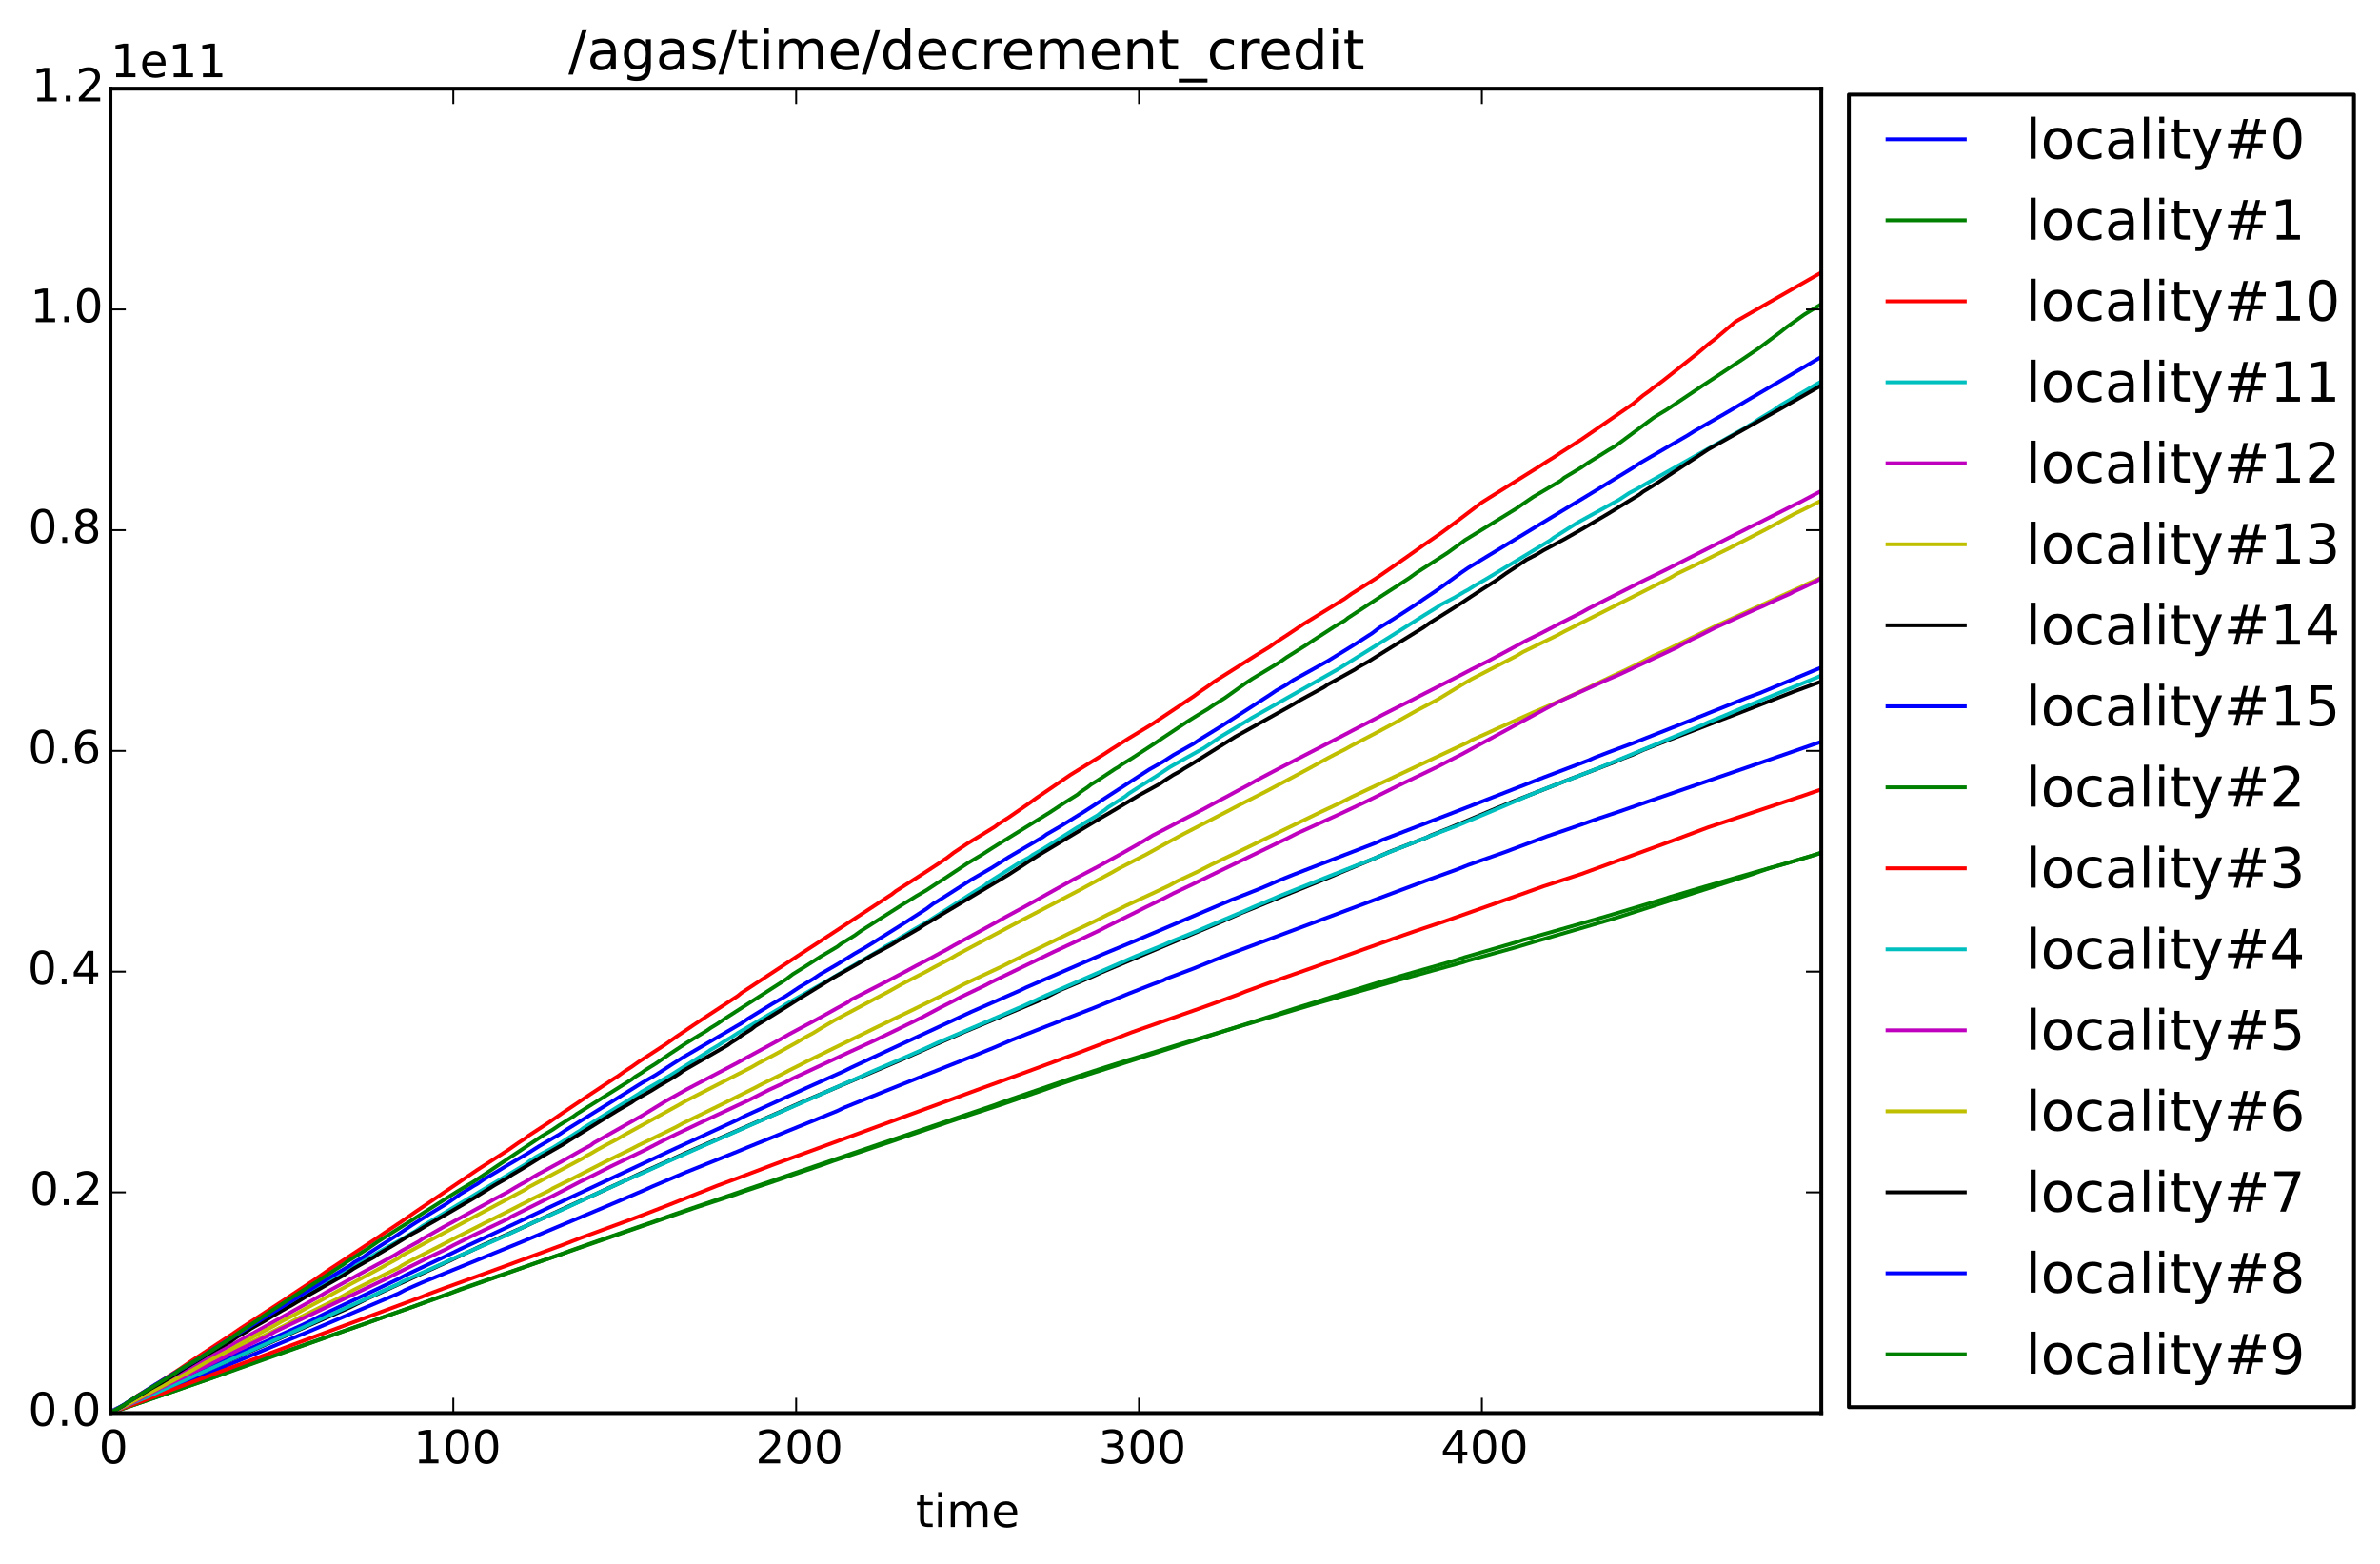 <?xml version="1.0" encoding="utf-8" standalone="no"?>
<!DOCTYPE svg PUBLIC "-//W3C//DTD SVG 1.1//EN"
  "http://www.w3.org/Graphics/SVG/1.1/DTD/svg11.dtd">
<!-- Created with matplotlib (http://matplotlib.org/) -->
<svg height="408pt" version="1.1" viewBox="0 0 621 408" width="621pt" xmlns="http://www.w3.org/2000/svg" xmlns:xlink="http://www.w3.org/1999/xlink">
 <defs>
  <style type="text/css">
*{stroke-linecap:butt;stroke-linejoin:round;}
  </style>
 </defs>
 <g id="figure_1">
  <g id="patch_1">
   <path d="
M0 408.169
L621.409 408.169
L621.409 0
L0 0
z
" style="fill:#ffffff;"/>
  </g>
  <g id="axes_1">
   <g id="patch_2">
    <path d="
M28.819 368.742
L475.219 368.742
L475.219 23.142
L28.819 23.142
z
" style="fill:#ffffff;"/>
   </g>
   <g id="line2d_1">
    <path clip-path="url(#p8c776b0f9c)" d="
M28.819 368.301
L32.398 366.629
L35.081 365.341
L51.184 358.028
L53.868 356.826
L55.657 355.949
L63.708 352.527
L69.076 350.193
L78.916 345.736
L81.6 344.425
L83.389 343.496
L85.178 342.597
L103.965 333.739
L105.754 332.785
L118.278 326.855
L120.067 325.961
L135.275 318.869
L143.327 315.056
L174.637 300.413
L178.216 298.772
L192.529 292.166
L194.318 291.24
L210.421 283.894
L220.261 279.488
L222.051 278.601
L230.997 274.429
L253.361 264.065
L265.886 258.57
L267.675 257.707
L287.356 249.17
L296.302 245.46
L321.35 234.807
L328.507 231.99
L331.191 230.863
L332.98 230.055
L337.453 228.244
L350.871 223.061
L358.923 219.973
L360.712 219.159
L382.182 210.901
L402.758 202.867
L414.387 198.449
L416.176 197.657
L419.755 196.281
L426.017 193.952
L441.225 187.944
L443.014 187.208
L455.538 182.185
L459.117 180.885
L475.219 174.167
L475.219 174.167" style="fill:none;stroke:#0000ff;stroke-linecap:square;"/>
   </g>
   <g id="line2d_2">
    <path clip-path="url(#p8c776b0f9c)" d="
M28.819 368.699
L54.763 359.791
L75.338 352.459
L115.595 338.19
L120.067 336.556
L137.065 330.568
L139.748 329.599
L146.905 327.132
L148.694 326.414
L155.851 323.872
L170.164 318.924
L175.532 317.005
L229.207 298.649
L259.623 288.321
L261.413 287.637
L280.199 281.176
L288.25 278.551
L294.512 276.578
L303.458 273.866
L307.931 272.469
L341.926 262.289
L358.923 257.445
L365.185 255.657
L374.131 253.182
L381.288 251.218
L383.077 250.655
L386.655 249.655
L395.601 247.174
L400.074 245.824
L403.652 244.791
L415.282 241.394
L420.649 239.823
L422.439 239.273
L457.328 228.084
L459.117 227.437
L461.801 226.527
L465.379 225.521
L471.641 223.638
L475.219 222.571
L475.219 222.571" style="fill:none;stroke:#008000;stroke-linecap:square;"/>
   </g>
   <g id="line2d_3">
    <path clip-path="url(#p8c776b0f9c)" d="
M28.819 368.708
L32.398 366.595
L35.976 364.14
L39.554 362.026
L42.238 360.262
L44.027 359.091
L46.711 357.375
L50.289 354.917
L60.13 348.444
L62.814 346.615
L74.443 339.029
L76.233 337.811
L81.6 334.266
L86.073 331.18
L96.808 324.089
L98.597 322.904
L100.387 321.679
L104.859 318.698
L108.438 316.209
L124.54 305.281
L132.592 300.089
L135.275 298.212
L137.065 297.055
L137.959 296.332
L143.327 292.826
L146.905 290.345
L154.062 285.527
L160.324 281.383
L161.219 280.832
L163.008 279.543
L164.797 278.393
L166.586 277.122
L173.743 272.458
L176.427 270.552
L180.9 267.524
L184.478 265.144
L192.529 259.864
L193.424 259.121
L210.421 247.944
L213.105 246.2
L232.786 233.293
L233.68 232.569
L241.732 227.414
L245.31 225.061
L247.099 223.848
L248.888 222.474
L252.467 220.092
L258.729 216.262
L259.623 215.708
L260.518 215.01
L263.202 213.294
L268.569 209.587
L270.358 208.281
L279.304 202.187
L288.25 196.672
L290.039 195.489
L294.512 192.67
L300.774 188.862
L302.564 187.649
L311.51 181.669
L313.299 180.353
L315.088 179.132
L316.877 177.831
L327.612 171.046
L331.191 168.853
L332.98 167.569
L335.663 165.832
L340.136 162.83
L342.82 161.188
L350.871 156.228
L352.661 154.939
L358.923 151.002
L366.974 145.409
L371.447 142.237
L375.92 139.16
L380.393 135.847
L386.655 131.098
L388.444 129.972
L401.863 121.586
L403.652 120.419
L405.441 119.316
L407.231 118.108
L412.598 114.689
L426.017 105.438
L428.701 103.203
L430.49 101.925
L431.385 101.164
L432.279 100.567
L434.068 99.223
L443.014 92.124
L445.698 89.847
L447.487 88.464
L452.855 83.914
L475.219 71.117
L475.219 71.117" style="fill:none;stroke:#ff0000;stroke-linecap:square;"/>
   </g>
   <g id="line2d_4">
    <path clip-path="url(#p8c776b0f9c)" d="
M28.819 368.688
L33.292 366.169
L34.187 365.465
L35.976 364.365
L38.66 362.63
L42.238 360.654
L44.027 359.44
L44.922 358.965
L46.711 357.729
L47.606 357.241
L48.5 356.531
L52.079 354.522
L52.973 353.864
L59.235 350.351
L63.708 347.537
L67.287 345.541
L69.076 344.333
L70.865 343.144
L71.76 342.676
L73.549 341.602
L82.495 336.207
L85.178 334.698
L101.281 325.312
L104.859 323.351
L107.543 321.745
L108.438 321.253
L110.227 319.943
L115.595 316.762
L117.384 315.649
L126.33 310.278
L137.065 303.857
L137.959 303.138
L139.748 301.959
L141.538 300.946
L144.221 299.514
L146.905 297.841
L148.694 296.691
L150.484 295.541
L151.378 295.02
L152.273 294.329
L166.586 285.493
L167.481 284.855
L174.637 280.774
L184.478 274.585
L185.372 273.977
L187.162 272.937
L188.951 271.778
L190.74 270.732
L192.529 269.559
L200.58 264.799
L204.159 262.71
L205.053 262.049
L213.105 257.513
L215.789 255.98
L230.102 247.618
L230.997 246.972
L232.786 246.038
L235.469 244.346
L236.364 243.855
L238.153 242.725
L241.732 240.66
L254.256 232.681
L256.94 231.077
L257.834 230.29
L265.886 225.181
L268.569 223.734
L269.464 223.065
L272.148 221.534
L281.094 215.913
L281.988 215.427
L282.883 214.796
L286.461 212.696
L287.356 211.955
L288.25 211.385
L289.145 210.65
L293.618 207.818
L294.512 207.08
L297.196 205.355
L301.669 202.567
L305.247 200.172
L309.72 197.653
L314.193 195.157
L318.666 192.133
L324.928 188.373
L326.718 187.284
L349.082 174.635
L362.501 166.285
L364.29 165.161
L371.447 160.635
L375.025 158.433
L375.92 157.804
L379.498 155.939
L382.182 154.362
L383.077 153.89
L384.866 152.767
L387.55 151.229
L404.547 140.967
L405.441 140.277
L409.02 138.011
L411.704 136.327
L420.649 131.399
L422.439 130.416
L425.122 128.649
L426.912 127.713
L430.49 125.658
L454.644 112.06
L455.538 111.61
L456.433 110.96
L457.328 110.48
L459.117 109.243
L462.695 107.1
L464.484 105.814
L474.325 100.041
L475.219 99.56
L475.219 99.56" style="fill:none;stroke:#00bfbf;stroke-linecap:square;"/>
   </g>
   <g id="line2d_5">
    <path clip-path="url(#p8c776b0f9c)" d="
M28.819 368.705
L35.081 365.307
L44.027 360.125
L50.289 356.745
L54.763 354.279
L55.657 353.637
L57.446 352.611
L67.287 347.202
L83.389 338.247
L85.178 337.193
L91.441 333.763
L95.019 331.832
L103.07 327.474
L104.859 326.365
L109.332 323.923
L110.227 323.29
L113.805 321.287
L115.595 320.255
L127.224 313.904
L129.013 312.883
L132.592 310.996
L134.381 309.915
L136.17 308.888
L137.065 308.416
L138.854 307.311
L140.643 306.28
L146.905 302.893
L151.378 300.352
L154.062 298.913
L154.956 298.232
L167.481 291.148
L173.743 287.313
L179.11 284.303
L192.529 277.264
L194.318 276.258
L203.264 271.394
L205.948 269.851
L213.999 265.529
L218.472 263.039
L221.156 261.567
L222.051 260.865
L231.891 255.816
L236.364 253.459
L239.048 252.009
L243.521 249.672
L245.31 248.687
L247.099 247.738
L248.888 246.71
L260.518 240.333
L262.307 239.328
L266.78 236.909
L270.358 234.926
L274.831 232.413
L280.199 229.433
L286.461 226.154
L292.723 222.694
L298.091 219.648
L300.774 218.009
L305.247 215.686
L308.826 213.796
L314.193 211.036
L316.877 209.565
L320.455 207.674
L322.245 206.692
L325.823 204.784
L327.612 203.753
L332.085 201.39
L334.769 199.993
L350.871 191.696
L354.45 189.813
L358.923 187.511
L360.712 186.552
L365.185 184.276
L368.763 182.494
L370.552 181.552
L381.288 176.076
L383.971 174.669
L388.444 172.436
L398.285 167.126
L401.863 165.36
L406.336 163.032
L412.598 159.857
L414.387 158.85
L420.649 155.674
L422.439 154.763
L428.701 151.588
L431.385 150.281
L434.963 148.523
L456.433 137.63
L459.117 136.328
L468.063 131.807
L469.852 130.944
L474.325 128.577
L475.219 128.101
L475.219 128.101" style="fill:none;stroke:#bf00bf;stroke-linecap:square;"/>
   </g>
   <g id="line2d_6">
    <path clip-path="url(#p8c776b0f9c)" d="
M28.819 368.466
L47.606 359.187
L49.395 358.33
L51.184 357.384
L66.392 349.807
L69.971 348.026
L74.443 345.78
L77.127 344.321
L88.757 338.574
L92.335 336.565
L100.387 332.564
L103.965 330.847
L104.859 330.236
L106.649 329.239
L114.7 325.163
L119.173 322.826
L124.54 320.145
L126.33 319.213
L134.381 315.187
L136.17 314.249
L137.065 313.822
L138.854 312.844
L143.327 310.673
L144.221 310.105
L148.694 307.894
L158.535 302.86
L164.797 299.809
L166.586 298.874
L176.427 294.092
L178.216 293.104
L188.056 288.309
L197.002 283.841
L198.791 282.9
L204.159 280.238
L205.948 279.288
L208.632 277.951
L210.421 277.022
L214.894 274.825
L217.578 273.512
L226.524 269.139
L228.313 268.259
L233.68 265.665
L238.153 263.516
L240.837 262.192
L247.994 258.673
L251.572 256.794
L261.413 252.196
L264.096 250.825
L280.199 242.968
L285.566 240.426
L289.145 238.601
L291.829 237.334
L293.618 236.416
L298.091 234.342
L301.669 232.686
L305.247 230.992
L307.037 229.999
L312.404 227.501
L315.983 225.667
L324.928 221.414
L327.612 220.105
L344.609 211.883
L349.977 209.366
L352.661 207.983
L372.342 198.704
L383.077 193.669
L383.971 193.133
L387.55 191.552
L391.128 189.91
L395.601 187.908
L400.074 185.892
L407.231 182.802
L410.809 181.146
L414.387 179.472
L416.176 178.565
L418.86 177.308
L420.649 176.453
L423.333 175.204
L426.912 173.483
L431.385 171.144
L434.963 169.56
L448.382 162.997
L451.065 161.79
L469.852 153.2
L471.641 152.323
L474.325 151.157
L475.219 150.7
L475.219 150.7" style="fill:none;stroke:#bfbf00;stroke-linecap:square;"/>
   </g>
   <g id="line2d_7">
    <path clip-path="url(#p8c776b0f9c)" d="
M28.819 368.734
L35.081 365.992
L91.441 341.09
L95.914 338.849
L117.384 328.977
L119.173 328.11
L121.857 326.872
L126.33 324.775
L137.065 320.008
L138.854 319.148
L148.694 314.645
L152.273 313.004
L155.851 311.407
L158.535 310.139
L162.113 308.517
L163.902 307.687
L167.481 306.022
L170.164 304.831
L179.11 300.783
L192.529 294.961
L195.213 293.777
L204.159 289.879
L209.526 287.478
L236.364 276.031
L240.837 274.04
L243.521 272.813
L251.572 269.301
L270.358 261.415
L272.148 260.607
L273.937 259.734
L276.621 258.365
L285.566 254.59
L287.356 253.758
L318.666 240.547
L324.034 238.188
L334.769 233.808
L347.293 228.747
L349.977 227.598
L358.923 223.878
L362.501 222.311
L372.342 218.508
L373.236 218.041
L378.604 215.903
L381.288 214.78
L390.233 211.008
L394.706 209.172
L409.914 203.21
L415.282 201.173
L418.86 199.792
L421.544 198.766
L423.333 197.963
L426.017 196.948
L428.701 195.715
L432.279 194.315
L434.963 193.272
L449.276 187.753
L451.96 186.746
L468.063 180.461
L470.746 179.474
L475.219 177.821
L475.219 177.821" style="fill:none;stroke:#000000;stroke-linecap:square;"/>
   </g>
   <g id="line2d_8">
    <path clip-path="url(#p8c776b0f9c)" d="
M28.819 368.734
L36.871 365.531
L46.711 361.568
L56.552 357.476
L61.025 355.583
L73.549 350.345
L79.811 347.784
L90.546 343.228
L103.07 337.913
L103.965 337.54
L105.754 336.593
L110.227 334.638
L136.17 324.058
L157.64 315.041
L162.113 313.142
L163.902 312.367
L168.375 310.44
L170.164 309.635
L179.11 305.841
L192.529 300.45
L195.213 299.338
L218.472 289.889
L220.261 289.03
L229.207 285.429
L240.837 280.77
L247.099 278.286
L254.256 275.438
L259.623 273.259
L264.096 271.327
L273.042 267.814
L285.566 262.952
L294.512 259.276
L300.774 256.828
L303.458 255.845
L304.353 255.376
L311.51 252.693
L316.877 250.513
L321.35 248.748
L373.236 229.373
L380.393 226.794
L383.077 225.722
L385.76 224.773
L389.339 223.52
L392.917 222.258
L394.706 221.583
L403.652 218.232
L409.02 216.408
L414.387 214.53
L417.071 213.574
L422.439 211.793
L429.595 209.295
L449.276 202.51
L460.906 198.501
L475.219 193.548
L475.219 193.548" style="fill:none;stroke:#0000ff;stroke-linecap:square;"/>
   </g>
   <g id="line2d_9">
    <path clip-path="url(#p8c776b0f9c)" d="
M28.819 368.7
L46.711 362.554
L48.5 361.901
L54.763 359.736
L57.446 358.793
L58.341 358.49
L60.13 357.729
L69.971 354.223
L73.549 352.961
L83.389 349.546
L86.968 348.283
L95.019 345.504
L100.387 343.563
L108.438 340.754
L112.911 339.063
L117.384 337.489
L120.067 336.416
L180.9 315.328
L191.635 311.793
L194.318 310.828
L202.37 308.126
L205.948 306.889
L214.894 303.851
L217.578 302.882
L232.786 297.801
L236.364 296.563
L239.942 295.347
L247.099 292.919
L252.467 291.116
L261.413 288.179
L273.042 284.163
L274.831 283.502
L278.41 282.28
L283.777 280.423
L339.242 262.72
L343.715 261.344
L347.293 260.188
L353.555 258.285
L360.712 256.073
L368.763 253.733
L373.236 252.475
L379.498 250.684
L382.182 249.794
L395.601 245.885
L397.39 245.287
L404.547 243.282
L409.02 242.002
L417.966 239.434
L420.649 238.648
L426.912 236.777
L434.068 234.615
L435.857 234.019
L444.803 231.371
L460.906 226.753
L467.168 224.962
L472.536 223.379
L475.219 222.457
L475.219 222.457" style="fill:none;stroke:#008000;stroke-linecap:square;"/>
   </g>
   <g id="line2d_10">
    <path clip-path="url(#p8c776b0f9c)" d="
M28.819 368.694
L36.871 365.72
L43.133 363.314
L44.922 362.59
L110.227 338.343
L112.016 337.61
L115.595 336.272
L132.592 330.105
L135.275 329.108
L146.905 324.829
L151.378 323.084
L164.797 318.159
L168.375 316.798
L174.637 314.369
L187.162 309.401
L193.424 307.076
L201.475 304.027
L204.159 303.034
L215.789 298.787
L256.045 284.008
L266.78 280.107
L274.831 277.139
L281.988 274.498
L287.356 272.444
L291.829 270.716
L295.407 269.337
L308.826 264.617
L314.193 262.737
L317.772 261.44
L323.139 259.483
L324.928 258.752
L328.507 257.453
L332.085 256.153
L337.453 254.278
L342.82 252.396
L355.344 247.886
L358.028 246.939
L363.396 245.007
L368.763 243.143
L371.447 242.237
L376.815 240.446
L396.496 233.499
L402.758 231.261
L412.598 228.06
L436.752 219.243
L445.698 215.894
L468.063 208.429
L470.746 207.545
L475.219 205.989
L475.219 205.989" style="fill:none;stroke:#ff0000;stroke-linecap:square;"/>
   </g>
   <g id="line2d_11">
    <path clip-path="url(#p8c776b0f9c)" d="
M28.819 368.734
L32.398 367.113
L34.187 366.281
L40.449 363.606
L43.133 362.375
L78.916 346.463
L86.073 343.145
L96.808 338.345
L99.492 337.04
L103.07 335.446
L103.965 335.052
L104.859 334.489
L115.595 329.692
L118.278 328.406
L130.803 322.927
L135.275 320.856
L137.959 319.546
L146.905 315.568
L156.746 310.977
L160.324 309.381
L162.113 308.522
L168.375 305.773
L172.848 303.721
L183.583 298.957
L186.267 297.802
L193.424 294.652
L196.108 293.469
L199.686 291.897
L205.053 289.562
L212.21 286.42
L217.578 284.022
L224.734 280.875
L227.418 279.662
L236.364 275.817
L240.837 273.856
L242.626 273.047
L244.415 272.2
L261.413 264.919
L266.78 262.601
L273.042 259.707
L296.302 249.541
L303.458 246.634
L306.142 245.457
L312.404 242.94
L315.983 241.395
L324.928 237.625
L327.612 236.434
L332.085 234.586
L333.874 233.794
L345.504 229.161
L349.082 227.748
L358.028 224.211
L362.501 222.373
L370.552 219.189
L375.92 217.068
L380.393 215.385
L396.496 208.594
L398.285 207.812
L402.758 205.992
L405.441 204.965
L409.02 203.58
L411.704 202.547
L417.966 200.082
L443.909 189.303
L445.698 188.476
L450.171 186.648
L454.644 184.727
L468.063 179.236
L472.536 177.418
L474.325 176.685
L475.219 176.233
L475.219 176.233" style="fill:none;stroke:#00bfbf;stroke-linecap:square;"/>
   </g>
   <g id="line2d_12">
    <path clip-path="url(#p8c776b0f9c)" d="
M28.819 368.734
L35.081 365.757
L42.238 362.046
L48.5 359.049
L50.289 358.122
L54.763 356.001
L61.919 352.427
L69.971 348.527
L71.76 347.489
L101.281 333.437
L103.965 332.051
L112.016 328.036
L116.489 325.925
L118.278 324.959
L123.646 322.278
L132.592 318.025
L133.486 317.447
L144.221 312.08
L151.378 308.363
L154.062 307.058
L159.429 304.355
L168.375 300.048
L171.059 298.652
L172.848 297.731
L176.427 295.968
L183.583 292.572
L195.213 287.15
L200.58 284.421
L205.053 282.37
L206.843 281.419
L221.156 274.739
L228.313 271.448
L234.575 268.422
L240.837 265.338
L245.31 262.95
L248.888 261.132
L250.677 260.179
L256.94 257.18
L258.729 256.237
L274.831 248.432
L278.41 246.766
L281.094 245.517
L286.461 242.981
L289.145 241.605
L296.302 238.061
L298.985 236.706
L303.458 234.529
L306.142 233.129
L311.51 230.585
L315.983 228.392
L330.296 221.465
L333.874 219.729
L335.663 218.885
L338.347 217.515
L345.504 214.269
L349.082 212.639
L356.239 209.273
L365.185 204.836
L375.025 200.111
L378.604 198.245
L381.288 196.878
L406.336 183.271
L418.86 177.588
L422.439 176.049
L437.647 168.9
L439.436 167.864
L440.33 167.468
L441.225 166.924
L443.014 166.082
L447.487 163.813
L458.222 158.911
L460.011 158.151
L463.59 156.465
L467.168 154.887
L468.063 154.367
L469.852 153.589
L473.43 151.897
L474.325 151.414
L475.219 150.799
L475.219 150.799" style="fill:none;stroke:#bf00bf;stroke-linecap:square;"/>
   </g>
   <g id="line2d_13">
    <path clip-path="url(#p8c776b0f9c)" d="
M28.819 368.734
L33.292 366.483
L35.081 365.509
L48.5 358.495
L52.079 356.48
L53.868 355.436
L60.13 352.189
L61.919 351.117
L64.603 349.661
L66.392 348.669
L71.76 345.82
L73.549 344.788
L77.127 342.927
L78.916 341.924
L85.178 338.527
L86.968 337.523
L91.441 335.096
L99.492 330.783
L101.281 329.77
L103.965 328.316
L104.859 327.635
L109.332 325.227
L112.016 323.765
L137.065 310.405
L137.959 309.784
L152.273 302.141
L153.167 301.543
L154.062 301.085
L155.851 300.024
L158.535 298.567
L161.219 297.159
L163.008 296.093
L167.481 293.642
L177.321 288.214
L179.11 287.186
L196.108 278.471
L197.897 277.44
L202.37 275.066
L207.737 272.105
L210.421 270.515
L212.21 269.553
L213.999 268.446
L217.578 266.321
L227.418 261.085
L231.891 258.72
L235.469 256.714
L241.732 253.496
L243.521 252.507
L247.994 250.148
L249.783 249.084
L264.096 241.439
L267.675 239.565
L281.988 232.096
L287.356 229.161
L290.039 227.714
L291.829 226.691
L296.302 224.381
L298.985 223.011
L305.247 219.534
L308.826 217.612
L320.455 211.595
L324.034 209.718
L330.296 206.536
L339.242 201.777
L341.926 200.325
L346.399 197.866
L348.188 196.919
L350.871 195.575
L352.661 194.575
L358.923 191.312
L363.396 188.91
L365.185 187.926
L369.658 185.417
L375.025 182.593
L381.288 178.782
L383.971 177.205
L395.601 171.193
L397.39 170.126
L406.336 165.765
L408.125 164.792
L421.544 158.006
L435.857 150.749
L437.647 149.688
L442.12 147.545
L448.382 144.442
L451.065 143.129
L460.906 138.053
L468.063 134.169
L469.852 133.295
L475.219 130.636
L475.219 130.636" style="fill:none;stroke:#bfbf00;stroke-linecap:square;"/>
   </g>
   <g id="line2d_14">
    <path clip-path="url(#p8c776b0f9c)" d="
M28.819 368.734
L32.398 366.676
L33.292 365.935
L37.765 363.329
L39.554 362.252
L42.238 360.762
L47.606 357.443
L50.289 355.796
L55.657 352.561
L59.235 350.594
L60.13 350.075
L61.919 348.824
L64.603 347.313
L65.498 346.689
L69.076 344.684
L70.865 343.578
L73.549 342.012
L76.233 340.531
L79.811 338.362
L89.651 332.774
L92.335 330.999
L95.914 328.959
L97.703 327.98
L98.597 327.316
L103.07 324.678
L105.754 323.026
L107.543 321.97
L109.332 321.014
L111.122 319.904
L115.595 317.355
L123.646 312.653
L129.013 309.295
L132.592 307.254
L133.486 306.612
L136.17 305.027
L141.538 301.711
L146.905 298.643
L148.694 297.482
L158.535 291.375
L161.219 289.731
L164.797 287.66
L165.692 287.015
L170.164 284.467
L171.954 283.358
L175.532 281.251
L177.321 280.124
L178.216 279.441
L189.845 272.749
L190.74 272.082
L192.529 270.962
L193.424 270.234
L196.108 268.532
L197.002 267.795
L205.948 262.244
L208.632 260.535
L217.578 255.03
L223.84 251.489
L227.418 249.331
L232.786 246.419
L234.575 245.3
L239.942 242.19
L240.837 241.539
L243.521 239.959
L246.205 238.327
L263.202 228.202
L268.569 224.707
L271.253 223.003
L287.356 213.348
L289.145 212.327
L297.196 207.522
L302.564 204.575
L304.353 203.352
L306.142 202.213
L307.931 201.251
L308.826 200.632
L310.615 199.578
L322.245 192.297
L336.558 184.306
L339.242 182.706
L344.609 179.779
L345.504 179.288
L346.399 178.655
L353.555 174.691
L354.45 174.081
L357.134 172.589
L361.607 169.781
L371.447 163.71
L373.236 162.427
L375.025 161.318
L379.498 158.52
L381.288 157.383
L383.077 156.174
L386.655 153.828
L390.233 151.557
L392.917 149.653
L395.601 147.885
L398.285 146.055
L400.968 144.667
L402.758 143.585
L408.125 140.72
L410.809 139.194
L413.493 137.66
L417.071 135.534
L419.755 133.951
L427.806 129.025
L428.701 128.316
L432.279 126.114
L445.698 117.279
L465.379 106.207
L475.219 100.567
L475.219 100.567" style="fill:none;stroke:#000000;stroke-linecap:square;"/>
   </g>
   <g id="line2d_15">
    <path clip-path="url(#p8c776b0f9c)" d="
M28.819 368.689
L34.187 365.382
L40.449 361.329
L51.184 354.986
L52.973 353.882
L54.763 352.665
L59.235 349.836
L84.284 334.441
L86.073 333.355
L90.546 330.708
L91.441 330.158
L92.335 329.428
L95.019 327.895
L95.914 327.227
L97.703 326.075
L103.965 322.068
L107.543 319.653
L109.332 318.523
L112.016 316.84
L116.489 314.126
L119.173 312.276
L120.067 311.617
L121.857 310.548
L123.646 309.438
L124.54 308.941
L126.33 307.692
L129.908 305.591
L131.697 304.496
L137.959 300.811
L140.643 299.114
L144.221 297.025
L146.011 295.991
L147.8 294.782
L164.797 284.259
L167.481 282.585
L171.059 280.524
L175.532 277.621
L178.216 275.92
L188.951 269.646
L193.424 267.034
L195.213 265.797
L201.475 261.961
L205.053 259.921
L206.843 258.74
L208.632 257.556
L212.21 255.432
L213.999 254.224
L218.472 251.627
L222.945 248.86
L225.629 247.324
L227.418 246.231
L236.364 240.617
L238.153 239.456
L240.837 237.728
L241.732 237.144
L243.521 235.799
L244.415 235.301
L246.205 234.162
L253.361 229.586
L258.729 226.472
L263.202 223.653
L272.148 218.405
L273.042 217.738
L276.621 215.666
L280.199 213.45
L282.883 211.791
L299.88 200.784
L303.458 198.765
L306.142 197.037
L311.51 194.015
L313.299 192.801
L318.666 189.491
L331.191 181.425
L332.98 180.209
L335.663 178.682
L337.453 177.476
L346.399 172.515
L353.555 168.103
L358.028 165.234
L359.817 163.857
L363.396 161.655
L366.079 159.926
L369.658 157.601
L371.447 156.348
L375.025 153.948
L379.498 150.725
L381.288 149.423
L383.077 148.188
L409.914 131.896
L413.493 129.753
L415.282 128.665
L426.017 122.094
L427.806 120.888
L435.857 116.204
L440.33 113.62
L442.12 112.485
L449.276 108.382
L451.96 106.82
L455.538 104.673
L475.219 93.128
L475.219 93.128" style="fill:none;stroke:#0000ff;stroke-linecap:square;"/>
   </g>
   <g id="line2d_16">
    <path clip-path="url(#p8c776b0f9c)" d="
M28.819 368.699
L32.398 366.583
L35.976 364.219
L37.765 363.183
L39.554 362.048
L42.238 360.43
L44.027 359.35
L45.817 358.242
L46.711 357.538
L52.079 354.387
L55.657 352.14
L60.13 349.295
L62.814 347.398
L67.287 344.446
L70.865 341.999
L72.654 340.89
L74.443 339.673
L80.706 335.673
L83.389 334.002
L87.862 331.059
L89.651 329.942
L90.546 329.24
L95.914 325.871
L98.597 324.006
L117.384 312.123
L119.173 311.001
L123.646 308.31
L141.538 296.375
L144.221 294.774
L146.011 293.558
L149.589 291.358
L150.484 290.688
L153.167 288.993
L164.797 281.696
L165.692 281.01
L167.481 279.896
L168.375 279.236
L171.059 277.57
L174.637 275.11
L179.11 272.161
L184.478 268.907
L185.372 268.265
L187.162 267.174
L188.951 265.927
L205.053 255.584
L206.843 254.223
L210.421 251.996
L213.999 249.69
L218.472 247.04
L219.367 246.342
L222.945 244.139
L224.734 242.854
L235.469 236.039
L237.259 234.962
L239.048 233.846
L241.732 232.284
L244.415 230.515
L246.205 229.404
L252.467 225.252
L256.045 223.119
L258.729 221.403
L260.518 220.279
L273.937 211.982
L277.515 209.623
L281.094 207.378
L281.988 206.631
L283.777 205.422
L284.672 204.714
L286.461 203.614
L290.934 200.658
L291.829 200.143
L292.723 199.475
L295.407 197.833
L301.669 193.736
L303.458 192.524
L309.72 188.351
L311.51 187.225
L313.299 186.126
L315.088 185.048
L316.877 183.819
L319.561 182.158
L324.928 178.33
L326.718 177.148
L333.874 172.825
L335.663 171.553
L341.031 168.18
L342.82 166.976
L348.188 163.505
L350.871 161.937
L351.766 161.216
L359.817 155.947
L362.501 154.207
L365.185 152.493
L367.869 150.726
L369.658 149.423
L377.709 144.252
L379.498 142.957
L381.288 141.673
L382.182 140.979
L395.601 132.73
L397.39 131.482
L400.074 129.656
L407.231 125.433
L408.125 124.668
L412.598 121.981
L414.387 120.754
L419.755 117.4
L421.544 116.359
L431.385 109.049
L433.174 107.935
L434.963 106.852
L443.909 100.85
L451.065 96.126
L454.644 93.764
L459.117 90.722
L464.484 86.707
L466.273 85.287
L470.746 82.111
L475.219 79.368
L475.219 79.368" style="fill:none;stroke:#008000;stroke-linecap:square;"/>
   </g>
   <g id="patch_3">
    <path d="
M28.819 23.142
L475.219 23.142" style="fill:none;stroke:#000000;stroke-linecap:square;stroke-linejoin:miter;"/>
   </g>
   <g id="patch_4">
    <path d="
M475.219 368.742
L475.219 23.142" style="fill:none;stroke:#000000;stroke-linecap:square;stroke-linejoin:miter;"/>
   </g>
   <g id="patch_5">
    <path d="
M28.819 368.742
L475.219 368.742" style="fill:none;stroke:#000000;stroke-linecap:square;stroke-linejoin:miter;"/>
   </g>
   <g id="patch_6">
    <path d="
M28.819 368.742
L28.819 23.142" style="fill:none;stroke:#000000;stroke-linecap:square;stroke-linejoin:miter;"/>
   </g>
   <g id="matplotlib.axis_1">
    <g id="xtick_1">
     <g id="line2d_17">
      <defs>
       <path d="
M0 0
L0 -4" id="m93b0483c22" style="stroke:#000000;stroke-width:0.5;"/>
      </defs>
      <g>
       <use style="stroke:#000000;stroke-width:0.5;" x="28.819" xlink:href="#m93b0483c22" y="368.742"/>
      </g>
     </g>
     <g id="line2d_18">
      <defs>
       <path d="
M0 0
L0 4" id="m741efc42ff" style="stroke:#000000;stroke-width:0.5;"/>
      </defs>
      <g>
       <use style="stroke:#000000;stroke-width:0.5;" x="28.819" xlink:href="#m741efc42ff" y="23.142"/>
      </g>
     </g>
     <g id="text_1">
      <!-- 0 -->
      <defs>
       <path d="
M31.781 66.406
Q24.172 66.406 20.328 58.906
Q16.5 51.422 16.5 36.375
Q16.5 21.391 20.328 13.891
Q24.172 6.391 31.781 6.391
Q39.453 6.391 43.281 13.891
Q47.125 21.391 47.125 36.375
Q47.125 51.422 43.281 58.906
Q39.453 66.406 31.781 66.406
M31.781 74.219
Q44.047 74.219 50.516 64.516
Q56.984 54.828 56.984 36.375
Q56.984 17.969 50.516 8.266
Q44.047 -1.422 31.781 -1.422
Q19.531 -1.422 13.062 8.266
Q6.594 17.969 6.594 36.375
Q6.594 54.828 13.062 64.516
Q19.531 74.219 31.781 74.219" id="DejaVuSans-30"/>
      </defs>
      <g transform="translate(25.796 381.86)scale(0.12 -0.12)">
       <use xlink:href="#DejaVuSans-30"/>
      </g>
     </g>
    </g>
    <g id="xtick_2">
     <g id="line2d_19">
      <g>
       <use style="stroke:#000000;stroke-width:0.5;" x="118.278" xlink:href="#m93b0483c22" y="368.742"/>
      </g>
     </g>
     <g id="line2d_20">
      <g>
       <use style="stroke:#000000;stroke-width:0.5;" x="118.278" xlink:href="#m741efc42ff" y="23.142"/>
      </g>
     </g>
     <g id="text_2">
      <!-- 100 -->
      <defs>
       <path d="
M12.406 8.297
L28.516 8.297
L28.516 63.922
L10.984 60.406
L10.984 69.391
L28.422 72.906
L38.281 72.906
L38.281 8.297
L54.391 8.297
L54.391 0
L12.406 0
z
" id="DejaVuSans-31"/>
      </defs>
      <g transform="translate(107.883 381.86)scale(0.12 -0.12)">
       <use xlink:href="#DejaVuSans-31"/>
       <use x="63.623" xlink:href="#DejaVuSans-30"/>
       <use x="127.246" xlink:href="#DejaVuSans-30"/>
      </g>
     </g>
    </g>
    <g id="xtick_3">
     <g id="line2d_21">
      <g>
       <use style="stroke:#000000;stroke-width:0.5;" x="207.737" xlink:href="#m93b0483c22" y="368.742"/>
      </g>
     </g>
     <g id="line2d_22">
      <g>
       <use style="stroke:#000000;stroke-width:0.5;" x="207.737" xlink:href="#m741efc42ff" y="23.142"/>
      </g>
     </g>
     <g id="text_3">
      <!-- 200 -->
      <defs>
       <path d="
M19.188 8.297
L53.609 8.297
L53.609 0
L7.328 0
L7.328 8.297
Q12.938 14.109 22.625 23.891
Q32.328 33.688 34.812 36.531
Q39.547 41.844 41.422 45.531
Q43.312 49.219 43.312 52.781
Q43.312 58.594 39.234 62.25
Q35.156 65.922 28.609 65.922
Q23.969 65.922 18.812 64.312
Q13.672 62.703 7.812 59.422
L7.812 69.391
Q13.766 71.781 18.938 73
Q24.125 74.219 28.422 74.219
Q39.75 74.219 46.484 68.547
Q53.219 62.891 53.219 53.422
Q53.219 48.922 51.531 44.891
Q49.859 40.875 45.406 35.406
Q44.188 33.984 37.641 27.219
Q31.109 20.453 19.188 8.297" id="DejaVuSans-32"/>
      </defs>
      <g transform="translate(197.123 381.86)scale(0.12 -0.12)">
       <use xlink:href="#DejaVuSans-32"/>
       <use x="63.623" xlink:href="#DejaVuSans-30"/>
       <use x="127.246" xlink:href="#DejaVuSans-30"/>
      </g>
     </g>
    </g>
    <g id="xtick_4">
     <g id="line2d_23">
      <g>
       <use style="stroke:#000000;stroke-width:0.5;" x="297.196" xlink:href="#m93b0483c22" y="368.742"/>
      </g>
     </g>
     <g id="line2d_24">
      <g>
       <use style="stroke:#000000;stroke-width:0.5;" x="297.196" xlink:href="#m741efc42ff" y="23.142"/>
      </g>
     </g>
     <g id="text_4">
      <!-- 300 -->
      <defs>
       <path d="
M40.578 39.312
Q47.656 37.797 51.625 33
Q55.609 28.219 55.609 21.188
Q55.609 10.406 48.188 4.484
Q40.766 -1.422 27.094 -1.422
Q22.516 -1.422 17.656 -0.516
Q12.797 0.391 7.625 2.203
L7.625 11.719
Q11.719 9.328 16.594 8.109
Q21.484 6.891 26.812 6.891
Q36.078 6.891 40.938 10.547
Q45.797 14.203 45.797 21.188
Q45.797 27.641 41.281 31.266
Q36.766 34.906 28.719 34.906
L20.219 34.906
L20.219 43.016
L29.109 43.016
Q36.375 43.016 40.234 45.922
Q44.094 48.828 44.094 54.297
Q44.094 59.906 40.109 62.906
Q36.141 65.922 28.719 65.922
Q24.656 65.922 20.016 65.031
Q15.375 64.156 9.812 62.312
L9.812 71.094
Q15.438 72.656 20.344 73.438
Q25.25 74.219 29.594 74.219
Q40.828 74.219 47.359 69.109
Q53.906 64.016 53.906 55.328
Q53.906 49.266 50.438 45.094
Q46.969 40.922 40.578 39.312" id="DejaVuSans-33"/>
      </defs>
      <g transform="translate(286.6 381.86)scale(0.12 -0.12)">
       <use xlink:href="#DejaVuSans-33"/>
       <use x="63.623" xlink:href="#DejaVuSans-30"/>
       <use x="127.246" xlink:href="#DejaVuSans-30"/>
      </g>
     </g>
    </g>
    <g id="xtick_5">
     <g id="line2d_25">
      <g>
       <use style="stroke:#000000;stroke-width:0.5;" x="386.655" xlink:href="#m93b0483c22" y="368.742"/>
      </g>
     </g>
     <g id="line2d_26">
      <g>
       <use style="stroke:#000000;stroke-width:0.5;" x="386.655" xlink:href="#m741efc42ff" y="23.142"/>
      </g>
     </g>
     <g id="text_5">
      <!-- 400 -->
      <defs>
       <path d="
M37.797 64.312
L12.891 25.391
L37.797 25.391
z

M35.203 72.906
L47.609 72.906
L47.609 25.391
L58.016 25.391
L58.016 17.188
L47.609 17.188
L47.609 0
L37.797 0
L37.797 17.188
L4.891 17.188
L4.891 26.703
z
" id="DejaVuSans-34"/>
      </defs>
      <g transform="translate(375.894 381.86)scale(0.12 -0.12)">
       <use xlink:href="#DejaVuSans-34"/>
       <use x="63.623" xlink:href="#DejaVuSans-30"/>
       <use x="127.246" xlink:href="#DejaVuSans-30"/>
      </g>
     </g>
    </g>
    <g id="text_6">
     <!-- time -->
     <defs>
      <path d="
M18.312 70.219
L18.312 54.688
L36.812 54.688
L36.812 47.703
L18.312 47.703
L18.312 18.016
Q18.312 11.328 20.141 9.422
Q21.969 7.516 27.594 7.516
L36.812 7.516
L36.812 0
L27.594 0
Q17.188 0 13.234 3.875
Q9.281 7.766 9.281 18.016
L9.281 47.703
L2.688 47.703
L2.688 54.688
L9.281 54.688
L9.281 70.219
z
" id="DejaVuSans-74"/>
      <path d="
M52 44.188
Q55.375 50.25 60.062 53.125
Q64.75 56 71.094 56
Q79.641 56 84.281 50.016
Q88.922 44.047 88.922 33.016
L88.922 0
L79.891 0
L79.891 32.719
Q79.891 40.578 77.094 44.375
Q74.312 48.188 68.609 48.188
Q61.625 48.188 57.562 43.547
Q53.516 38.922 53.516 30.906
L53.516 0
L44.484 0
L44.484 32.719
Q44.484 40.625 41.703 44.406
Q38.922 48.188 33.109 48.188
Q26.219 48.188 22.156 43.531
Q18.109 38.875 18.109 30.906
L18.109 0
L9.078 0
L9.078 54.688
L18.109 54.688
L18.109 46.188
Q21.188 51.219 25.484 53.609
Q29.781 56 35.688 56
Q41.656 56 45.828 52.969
Q50 49.953 52 44.188" id="DejaVuSans-6d"/>
      <path d="
M56.203 29.594
L56.203 25.203
L14.891 25.203
Q15.484 15.922 20.484 11.062
Q25.484 6.203 34.422 6.203
Q39.594 6.203 44.453 7.469
Q49.312 8.734 54.109 11.281
L54.109 2.781
Q49.266 0.734 44.188 -0.344
Q39.109 -1.422 33.891 -1.422
Q20.797 -1.422 13.156 6.188
Q5.516 13.812 5.516 26.812
Q5.516 40.234 12.766 48.109
Q20.016 56 32.328 56
Q43.359 56 49.781 48.891
Q56.203 41.797 56.203 29.594
M47.219 32.234
Q47.125 39.594 43.094 43.984
Q39.062 48.391 32.422 48.391
Q24.906 48.391 20.391 44.141
Q15.875 39.891 15.188 32.172
z
" id="DejaVuSans-65"/>
      <path d="
M9.422 54.688
L18.406 54.688
L18.406 0
L9.422 0
z

M9.422 75.984
L18.406 75.984
L18.406 64.594
L9.422 64.594
z
" id="DejaVuSans-69"/>
     </defs>
     <g transform="translate(238.945 398.474)scale(0.12 -0.12)">
      <use xlink:href="#DejaVuSans-74"/>
      <use x="39.209" xlink:href="#DejaVuSans-69"/>
      <use x="66.992" xlink:href="#DejaVuSans-6d"/>
      <use x="164.404" xlink:href="#DejaVuSans-65"/>
     </g>
    </g>
   </g>
   <g id="matplotlib.axis_2">
    <g id="ytick_1">
     <g id="line2d_27">
      <defs>
       <path d="
M0 0
L4 0" id="m728421d6d4" style="stroke:#000000;stroke-width:0.5;"/>
      </defs>
      <g>
       <use style="stroke:#000000;stroke-width:0.5;" x="28.819" xlink:href="#m728421d6d4" y="368.742"/>
      </g>
     </g>
     <g id="line2d_28">
      <defs>
       <path d="
M0 0
L-4 0" id="mcb0005524f" style="stroke:#000000;stroke-width:0.5;"/>
      </defs>
      <g>
       <use style="stroke:#000000;stroke-width:0.5;" x="475.219" xlink:href="#mcb0005524f" y="368.742"/>
      </g>
     </g>
     <g id="text_7">
      <!-- 0.0 -->
      <defs>
       <path d="
M10.688 12.406
L21 12.406
L21 0
L10.688 0
z
" id="DejaVuSans-2e"/>
      </defs>
      <g transform="translate(7.324 372.053)scale(0.12 -0.12)">
       <use xlink:href="#DejaVuSans-30"/>
       <use x="63.623" xlink:href="#DejaVuSans-2e"/>
       <use x="95.41" xlink:href="#DejaVuSans-30"/>
      </g>
     </g>
    </g>
    <g id="ytick_2">
     <g id="line2d_29">
      <g>
       <use style="stroke:#000000;stroke-width:0.5;" x="28.819" xlink:href="#m728421d6d4" y="311.142"/>
      </g>
     </g>
     <g id="line2d_30">
      <g>
       <use style="stroke:#000000;stroke-width:0.5;" x="475.219" xlink:href="#mcb0005524f" y="311.142"/>
      </g>
     </g>
     <g id="text_8">
      <!-- 0.2 -->
      <g transform="translate(7.729 314.453)scale(0.12 -0.12)">
       <use xlink:href="#DejaVuSans-30"/>
       <use x="63.623" xlink:href="#DejaVuSans-2e"/>
       <use x="95.41" xlink:href="#DejaVuSans-32"/>
      </g>
     </g>
    </g>
    <g id="ytick_3">
     <g id="line2d_31">
      <g>
       <use style="stroke:#000000;stroke-width:0.5;" x="28.819" xlink:href="#m728421d6d4" y="253.542"/>
      </g>
     </g>
     <g id="line2d_32">
      <g>
       <use style="stroke:#000000;stroke-width:0.5;" x="475.219" xlink:href="#mcb0005524f" y="253.542"/>
      </g>
     </g>
     <g id="text_9">
      <!-- 0.4 -->
      <g transform="translate(7.2 256.853)scale(0.12 -0.12)">
       <use xlink:href="#DejaVuSans-30"/>
       <use x="63.623" xlink:href="#DejaVuSans-2e"/>
       <use x="95.41" xlink:href="#DejaVuSans-34"/>
      </g>
     </g>
    </g>
    <g id="ytick_4">
     <g id="line2d_33">
      <g>
       <use style="stroke:#000000;stroke-width:0.5;" x="28.819" xlink:href="#m728421d6d4" y="195.942"/>
      </g>
     </g>
     <g id="line2d_34">
      <g>
       <use style="stroke:#000000;stroke-width:0.5;" x="475.219" xlink:href="#mcb0005524f" y="195.942"/>
      </g>
     </g>
     <g id="text_10">
      <!-- 0.6 -->
      <defs>
       <path d="
M33.016 40.375
Q26.375 40.375 22.484 35.828
Q18.609 31.297 18.609 23.391
Q18.609 15.531 22.484 10.953
Q26.375 6.391 33.016 6.391
Q39.656 6.391 43.531 10.953
Q47.406 15.531 47.406 23.391
Q47.406 31.297 43.531 35.828
Q39.656 40.375 33.016 40.375
M52.594 71.297
L52.594 62.312
Q48.875 64.062 45.094 64.984
Q41.312 65.922 37.594 65.922
Q27.828 65.922 22.672 59.328
Q17.531 52.734 16.797 39.406
Q19.672 43.656 24.016 45.922
Q28.375 48.188 33.594 48.188
Q44.578 48.188 50.953 41.516
Q57.328 34.859 57.328 23.391
Q57.328 12.156 50.688 5.359
Q44.047 -1.422 33.016 -1.422
Q20.359 -1.422 13.672 8.266
Q6.984 17.969 6.984 36.375
Q6.984 53.656 15.188 63.938
Q23.391 74.219 37.203 74.219
Q40.922 74.219 44.703 73.484
Q48.484 72.75 52.594 71.297" id="DejaVuSans-36"/>
      </defs>
      <g transform="translate(7.282 199.253)scale(0.12 -0.12)">
       <use xlink:href="#DejaVuSans-30"/>
       <use x="63.623" xlink:href="#DejaVuSans-2e"/>
       <use x="95.41" xlink:href="#DejaVuSans-36"/>
      </g>
     </g>
    </g>
    <g id="ytick_5">
     <g id="line2d_35">
      <g>
       <use style="stroke:#000000;stroke-width:0.5;" x="28.819" xlink:href="#m728421d6d4" y="138.342"/>
      </g>
     </g>
     <g id="line2d_36">
      <g>
       <use style="stroke:#000000;stroke-width:0.5;" x="475.219" xlink:href="#mcb0005524f" y="138.342"/>
      </g>
     </g>
     <g id="text_11">
      <!-- 0.8 -->
      <defs>
       <path d="
M31.781 34.625
Q24.75 34.625 20.719 30.859
Q16.703 27.094 16.703 20.516
Q16.703 13.922 20.719 10.156
Q24.75 6.391 31.781 6.391
Q38.812 6.391 42.859 10.172
Q46.922 13.969 46.922 20.516
Q46.922 27.094 42.891 30.859
Q38.875 34.625 31.781 34.625
M21.922 38.812
Q15.578 40.375 12.031 44.719
Q8.5 49.078 8.5 55.328
Q8.5 64.062 14.719 69.141
Q20.953 74.219 31.781 74.219
Q42.672 74.219 48.875 69.141
Q55.078 64.062 55.078 55.328
Q55.078 49.078 51.531 44.719
Q48 40.375 41.703 38.812
Q48.828 37.156 52.797 32.312
Q56.781 27.484 56.781 20.516
Q56.781 9.906 50.312 4.234
Q43.844 -1.422 31.781 -1.422
Q19.734 -1.422 13.25 4.234
Q6.781 9.906 6.781 20.516
Q6.781 27.484 10.781 32.312
Q14.797 37.156 21.922 38.812
M18.312 54.391
Q18.312 48.734 21.844 45.562
Q25.391 42.391 31.781 42.391
Q38.141 42.391 41.719 45.562
Q45.312 48.734 45.312 54.391
Q45.312 60.062 41.719 63.234
Q38.141 66.406 31.781 66.406
Q25.391 66.406 21.844 63.234
Q18.312 60.062 18.312 54.391" id="DejaVuSans-38"/>
      </defs>
      <g transform="translate(7.348 141.653)scale(0.12 -0.12)">
       <use xlink:href="#DejaVuSans-30"/>
       <use x="63.623" xlink:href="#DejaVuSans-2e"/>
       <use x="95.41" xlink:href="#DejaVuSans-38"/>
      </g>
     </g>
    </g>
    <g id="ytick_6">
     <g id="line2d_37">
      <g>
       <use style="stroke:#000000;stroke-width:0.5;" x="28.819" xlink:href="#m728421d6d4" y="80.742"/>
      </g>
     </g>
     <g id="line2d_38">
      <g>
       <use style="stroke:#000000;stroke-width:0.5;" x="475.219" xlink:href="#mcb0005524f" y="80.742"/>
      </g>
     </g>
     <g id="text_12">
      <!-- 1.0 -->
      <g transform="translate(7.851 84.053)scale(0.12 -0.12)">
       <use xlink:href="#DejaVuSans-31"/>
       <use x="63.623" xlink:href="#DejaVuSans-2e"/>
       <use x="95.41" xlink:href="#DejaVuSans-30"/>
      </g>
     </g>
    </g>
    <g id="ytick_7">
     <g id="line2d_39">
      <g>
       <use style="stroke:#000000;stroke-width:0.5;" x="28.819" xlink:href="#m728421d6d4" y="23.142"/>
      </g>
     </g>
     <g id="line2d_40">
      <g>
       <use style="stroke:#000000;stroke-width:0.5;" x="475.219" xlink:href="#mcb0005524f" y="23.142"/>
      </g>
     </g>
     <g id="text_13">
      <!-- 1.2 -->
      <g transform="translate(8.256 26.453)scale(0.12 -0.12)">
       <use xlink:href="#DejaVuSans-31"/>
       <use x="63.623" xlink:href="#DejaVuSans-2e"/>
       <use x="95.41" xlink:href="#DejaVuSans-32"/>
      </g>
     </g>
    </g>
    <g id="text_14">
     <!-- 1e11 -->
     <g transform="translate(28.819 20.142)scale(0.12 -0.12)">
      <use xlink:href="#DejaVuSans-31"/>
      <use x="63.623" xlink:href="#DejaVuSans-65"/>
      <use x="125.146" xlink:href="#DejaVuSans-31"/>
      <use x="188.77" xlink:href="#DejaVuSans-31"/>
     </g>
    </g>
   </g>
   <g id="text_15">
    <!-- /agas/time/decrement_credit -->
    <defs>
     <path d="
M25.391 72.906
L33.688 72.906
L8.297 -9.281
L0 -9.281
z
" id="DejaVuSans-2f"/>
     <path d="
M54.891 33.016
L54.891 0
L45.906 0
L45.906 32.719
Q45.906 40.484 42.875 44.328
Q39.844 48.188 33.797 48.188
Q26.516 48.188 22.312 43.547
Q18.109 38.922 18.109 30.906
L18.109 0
L9.078 0
L9.078 54.688
L18.109 54.688
L18.109 46.188
Q21.344 51.125 25.703 53.562
Q30.078 56 35.797 56
Q45.219 56 50.047 50.172
Q54.891 44.344 54.891 33.016" id="DejaVuSans-6e"/>
     <path d="
M50.984 -16.609
L50.984 -23.578
L-0.984 -23.578
L-0.984 -16.609
z
" id="DejaVuSans-5f"/>
     <path d="
M45.406 27.984
Q45.406 37.75 41.375 43.109
Q37.359 48.484 30.078 48.484
Q22.859 48.484 18.828 43.109
Q14.797 37.75 14.797 27.984
Q14.797 18.266 18.828 12.891
Q22.859 7.516 30.078 7.516
Q37.359 7.516 41.375 12.891
Q45.406 18.266 45.406 27.984
M54.391 6.781
Q54.391 -7.172 48.188 -13.984
Q42 -20.797 29.203 -20.797
Q24.469 -20.797 20.266 -20.094
Q16.062 -19.391 12.109 -17.922
L12.109 -9.188
Q16.062 -11.328 19.922 -12.344
Q23.781 -13.375 27.781 -13.375
Q36.625 -13.375 41.016 -8.766
Q45.406 -4.156 45.406 5.172
L45.406 9.625
Q42.625 4.781 38.281 2.391
Q33.938 0 27.875 0
Q17.828 0 11.672 7.656
Q5.516 15.328 5.516 27.984
Q5.516 40.672 11.672 48.328
Q17.828 56 27.875 56
Q33.938 56 38.281 53.609
Q42.625 51.219 45.406 46.391
L45.406 54.688
L54.391 54.688
z
" id="DejaVuSans-67"/>
     <path d="
M45.406 46.391
L45.406 75.984
L54.391 75.984
L54.391 0
L45.406 0
L45.406 8.203
Q42.578 3.328 38.25 0.953
Q33.938 -1.422 27.875 -1.422
Q17.969 -1.422 11.734 6.484
Q5.516 14.406 5.516 27.297
Q5.516 40.188 11.734 48.094
Q17.969 56 27.875 56
Q33.938 56 38.25 53.625
Q42.578 51.266 45.406 46.391
M14.797 27.297
Q14.797 17.391 18.875 11.75
Q22.953 6.109 30.078 6.109
Q37.203 6.109 41.297 11.75
Q45.406 17.391 45.406 27.297
Q45.406 37.203 41.297 42.844
Q37.203 48.484 30.078 48.484
Q22.953 48.484 18.875 42.844
Q14.797 37.203 14.797 27.297" id="DejaVuSans-64"/>
     <path d="
M41.109 46.297
Q39.594 47.172 37.812 47.578
Q36.031 48 33.891 48
Q26.266 48 22.188 43.047
Q18.109 38.094 18.109 28.812
L18.109 0
L9.078 0
L9.078 54.688
L18.109 54.688
L18.109 46.188
Q20.953 51.172 25.484 53.578
Q30.031 56 36.531 56
Q37.453 56 38.578 55.875
Q39.703 55.766 41.062 55.516
z
" id="DejaVuSans-72"/>
     <path d="
M48.781 52.594
L48.781 44.188
Q44.969 46.297 41.141 47.344
Q37.312 48.391 33.406 48.391
Q24.656 48.391 19.812 42.844
Q14.984 37.312 14.984 27.297
Q14.984 17.281 19.812 11.734
Q24.656 6.203 33.406 6.203
Q37.312 6.203 41.141 7.25
Q44.969 8.297 48.781 10.406
L48.781 2.094
Q45.016 0.344 40.984 -0.531
Q36.969 -1.422 32.422 -1.422
Q20.062 -1.422 12.781 6.344
Q5.516 14.109 5.516 27.297
Q5.516 40.672 12.859 48.328
Q20.219 56 33.016 56
Q37.156 56 41.109 55.141
Q45.062 54.297 48.781 52.594" id="DejaVuSans-63"/>
     <path d="
M44.281 53.078
L44.281 44.578
Q40.484 46.531 36.375 47.5
Q32.281 48.484 27.875 48.484
Q21.188 48.484 17.844 46.438
Q14.5 44.391 14.5 40.281
Q14.5 37.156 16.891 35.375
Q19.281 33.594 26.516 31.984
L29.594 31.297
Q39.156 29.25 43.188 25.516
Q47.219 21.781 47.219 15.094
Q47.219 7.469 41.188 3.016
Q35.156 -1.422 24.609 -1.422
Q20.219 -1.422 15.453 -0.562
Q10.688 0.297 5.422 2
L5.422 11.281
Q10.406 8.688 15.234 7.391
Q20.062 6.109 24.812 6.109
Q31.156 6.109 34.562 8.281
Q37.984 10.453 37.984 14.406
Q37.984 18.062 35.516 20.016
Q33.062 21.969 24.703 23.781
L21.578 24.516
Q13.234 26.266 9.516 29.906
Q5.812 33.547 5.812 39.891
Q5.812 47.609 11.281 51.797
Q16.75 56 26.812 56
Q31.781 56 36.172 55.266
Q40.578 54.547 44.281 53.078" id="DejaVuSans-73"/>
     <path d="
M34.281 27.484
Q23.391 27.484 19.188 25
Q14.984 22.516 14.984 16.5
Q14.984 11.719 18.141 8.906
Q21.297 6.109 26.703 6.109
Q34.188 6.109 38.703 11.406
Q43.219 16.703 43.219 25.484
L43.219 27.484
z

M52.203 31.203
L52.203 0
L43.219 0
L43.219 8.297
Q40.141 3.328 35.547 0.953
Q30.953 -1.422 24.312 -1.422
Q15.922 -1.422 10.953 3.297
Q6 8.016 6 15.922
Q6 25.141 12.172 29.828
Q18.359 34.516 30.609 34.516
L43.219 34.516
L43.219 35.406
Q43.219 41.609 39.141 45
Q35.062 48.391 27.688 48.391
Q23 48.391 18.547 47.266
Q14.109 46.141 10.016 43.891
L10.016 52.203
Q14.938 54.109 19.578 55.047
Q24.219 56 28.609 56
Q40.484 56 46.344 49.844
Q52.203 43.703 52.203 31.203" id="DejaVuSans-61"/>
    </defs>
    <g transform="translate(148.304 18.142)scale(0.144 -0.144)">
     <use xlink:href="#DejaVuSans-2f"/>
     <use x="33.691" xlink:href="#DejaVuSans-61"/>
     <use x="94.971" xlink:href="#DejaVuSans-67"/>
     <use x="158.447" xlink:href="#DejaVuSans-61"/>
     <use x="219.727" xlink:href="#DejaVuSans-73"/>
     <use x="271.826" xlink:href="#DejaVuSans-2f"/>
     <use x="305.518" xlink:href="#DejaVuSans-74"/>
     <use x="344.727" xlink:href="#DejaVuSans-69"/>
     <use x="372.51" xlink:href="#DejaVuSans-6d"/>
     <use x="469.922" xlink:href="#DejaVuSans-65"/>
     <use x="531.445" xlink:href="#DejaVuSans-2f"/>
     <use x="565.137" xlink:href="#DejaVuSans-64"/>
     <use x="628.613" xlink:href="#DejaVuSans-65"/>
     <use x="690.137" xlink:href="#DejaVuSans-63"/>
     <use x="745.117" xlink:href="#DejaVuSans-72"/>
     <use x="783.98" xlink:href="#DejaVuSans-65"/>
     <use x="845.504" xlink:href="#DejaVuSans-6d"/>
     <use x="942.916" xlink:href="#DejaVuSans-65"/>
     <use x="1004.439" xlink:href="#DejaVuSans-6e"/>
     <use x="1067.818" xlink:href="#DejaVuSans-74"/>
     <use x="1107.027" xlink:href="#DejaVuSans-5f"/>
     <use x="1157.027" xlink:href="#DejaVuSans-63"/>
     <use x="1212.008" xlink:href="#DejaVuSans-72"/>
     <use x="1250.871" xlink:href="#DejaVuSans-65"/>
     <use x="1312.395" xlink:href="#DejaVuSans-64"/>
     <use x="1375.871" xlink:href="#DejaVuSans-69"/>
     <use x="1403.654" xlink:href="#DejaVuSans-74"/>
    </g>
   </g>
   <g id="legend_1">
    <g id="patch_7">
     <path d="
M482.419 367.194
L614.209 367.194
L614.209 24.69
L482.419 24.69
z
" style="fill:#ffffff;stroke:#000000;stroke-linejoin:miter;"/>
    </g>
    <g id="line2d_41">
     <path d="
M492.499 36.352
L512.659 36.352" style="fill:none;stroke:#0000ff;stroke-linecap:square;"/>
    </g>
    <g id="line2d_42"/>
    <g id="text_16">
     <!-- locality#0 -->
     <defs>
      <path d="
M30.609 48.391
Q23.391 48.391 19.188 42.75
Q14.984 37.109 14.984 27.297
Q14.984 17.484 19.156 11.844
Q23.344 6.203 30.609 6.203
Q37.797 6.203 41.984 11.859
Q46.188 17.531 46.188 27.297
Q46.188 37.016 41.984 42.703
Q37.797 48.391 30.609 48.391
M30.609 56
Q42.328 56 49.016 48.375
Q55.719 40.766 55.719 27.297
Q55.719 13.875 49.016 6.219
Q42.328 -1.422 30.609 -1.422
Q18.844 -1.422 12.172 6.219
Q5.516 13.875 5.516 27.297
Q5.516 40.766 12.172 48.375
Q18.844 56 30.609 56" id="DejaVuSans-6f"/>
      <path d="
M51.125 44
L36.922 44
L32.812 27.688
L47.125 27.688
z

M43.797 71.781
L38.719 51.516
L52.984 51.516
L58.109 71.781
L65.922 71.781
L60.891 51.516
L76.125 51.516
L76.125 44
L58.984 44
L54.984 27.688
L70.516 27.688
L70.516 20.219
L53.078 20.219
L48 0
L40.188 0
L45.219 20.219
L30.906 20.219
L25.875 0
L18.016 0
L23.094 20.219
L7.719 20.219
L7.719 27.688
L24.906 27.688
L29 44
L13.281 44
L13.281 51.516
L30.906 51.516
L35.891 71.781
z
" id="DejaVuSans-23"/>
      <path d="
M32.172 -5.078
Q28.375 -14.844 24.75 -17.812
Q21.141 -20.797 15.094 -20.797
L7.906 -20.797
L7.906 -13.281
L13.188 -13.281
Q16.891 -13.281 18.938 -11.516
Q21 -9.766 23.484 -3.219
L25.094 0.875
L2.984 54.688
L12.5 54.688
L29.594 11.922
L46.688 54.688
L56.203 54.688
z
" id="DejaVuSans-79"/>
      <path d="
M9.422 75.984
L18.406 75.984
L18.406 0
L9.422 0
z
" id="DejaVuSans-6c"/>
     </defs>
     <g transform="translate(528.499 41.392)scale(0.144 -0.144)">
      <use xlink:href="#DejaVuSans-6c"/>
      <use x="27.783" xlink:href="#DejaVuSans-6f"/>
      <use x="88.965" xlink:href="#DejaVuSans-63"/>
      <use x="143.945" xlink:href="#DejaVuSans-61"/>
      <use x="205.225" xlink:href="#DejaVuSans-6c"/>
      <use x="233.008" xlink:href="#DejaVuSans-69"/>
      <use x="260.791" xlink:href="#DejaVuSans-74"/>
      <use x="300.0" xlink:href="#DejaVuSans-79"/>
      <use x="359.18" xlink:href="#DejaVuSans-23"/>
      <use x="442.969" xlink:href="#DejaVuSans-30"/>
     </g>
    </g>
    <g id="line2d_43">
     <path d="
M492.499 57.488
L512.659 57.488" style="fill:none;stroke:#008000;stroke-linecap:square;"/>
    </g>
    <g id="line2d_44"/>
    <g id="text_17">
     <!-- locality#1 -->
     <g transform="translate(528.499 62.528)scale(0.144 -0.144)">
      <use xlink:href="#DejaVuSans-6c"/>
      <use x="27.783" xlink:href="#DejaVuSans-6f"/>
      <use x="88.965" xlink:href="#DejaVuSans-63"/>
      <use x="143.945" xlink:href="#DejaVuSans-61"/>
      <use x="205.225" xlink:href="#DejaVuSans-6c"/>
      <use x="233.008" xlink:href="#DejaVuSans-69"/>
      <use x="260.791" xlink:href="#DejaVuSans-74"/>
      <use x="300.0" xlink:href="#DejaVuSans-79"/>
      <use x="359.18" xlink:href="#DejaVuSans-23"/>
      <use x="442.969" xlink:href="#DejaVuSans-31"/>
     </g>
    </g>
    <g id="line2d_45">
     <path d="
M492.499 78.624
L512.659 78.624" style="fill:none;stroke:#ff0000;stroke-linecap:square;"/>
    </g>
    <g id="line2d_46"/>
    <g id="text_18">
     <!-- locality#10 -->
     <g transform="translate(528.499 83.665)scale(0.144 -0.144)">
      <use xlink:href="#DejaVuSans-6c"/>
      <use x="27.783" xlink:href="#DejaVuSans-6f"/>
      <use x="88.965" xlink:href="#DejaVuSans-63"/>
      <use x="143.945" xlink:href="#DejaVuSans-61"/>
      <use x="205.225" xlink:href="#DejaVuSans-6c"/>
      <use x="233.008" xlink:href="#DejaVuSans-69"/>
      <use x="260.791" xlink:href="#DejaVuSans-74"/>
      <use x="300.0" xlink:href="#DejaVuSans-79"/>
      <use x="359.18" xlink:href="#DejaVuSans-23"/>
      <use x="442.969" xlink:href="#DejaVuSans-31"/>
      <use x="506.592" xlink:href="#DejaVuSans-30"/>
     </g>
    </g>
    <g id="line2d_47">
     <path d="
M492.499 99.761
L512.659 99.761" style="fill:none;stroke:#00bfbf;stroke-linecap:square;"/>
    </g>
    <g id="line2d_48"/>
    <g id="text_19">
     <!-- locality#11 -->
     <g transform="translate(528.499 104.801)scale(0.144 -0.144)">
      <use xlink:href="#DejaVuSans-6c"/>
      <use x="27.783" xlink:href="#DejaVuSans-6f"/>
      <use x="88.965" xlink:href="#DejaVuSans-63"/>
      <use x="143.945" xlink:href="#DejaVuSans-61"/>
      <use x="205.225" xlink:href="#DejaVuSans-6c"/>
      <use x="233.008" xlink:href="#DejaVuSans-69"/>
      <use x="260.791" xlink:href="#DejaVuSans-74"/>
      <use x="300.0" xlink:href="#DejaVuSans-79"/>
      <use x="359.18" xlink:href="#DejaVuSans-23"/>
      <use x="442.969" xlink:href="#DejaVuSans-31"/>
      <use x="506.592" xlink:href="#DejaVuSans-31"/>
     </g>
    </g>
    <g id="line2d_49">
     <path d="
M492.499 120.897
L512.659 120.897" style="fill:none;stroke:#bf00bf;stroke-linecap:square;"/>
    </g>
    <g id="line2d_50"/>
    <g id="text_20">
     <!-- locality#12 -->
     <g transform="translate(528.499 125.938)scale(0.144 -0.144)">
      <use xlink:href="#DejaVuSans-6c"/>
      <use x="27.783" xlink:href="#DejaVuSans-6f"/>
      <use x="88.965" xlink:href="#DejaVuSans-63"/>
      <use x="143.945" xlink:href="#DejaVuSans-61"/>
      <use x="205.225" xlink:href="#DejaVuSans-6c"/>
      <use x="233.008" xlink:href="#DejaVuSans-69"/>
      <use x="260.791" xlink:href="#DejaVuSans-74"/>
      <use x="300.0" xlink:href="#DejaVuSans-79"/>
      <use x="359.18" xlink:href="#DejaVuSans-23"/>
      <use x="442.969" xlink:href="#DejaVuSans-31"/>
      <use x="506.592" xlink:href="#DejaVuSans-32"/>
     </g>
    </g>
    <g id="line2d_51">
     <path d="
M492.499 142.034
L512.659 142.034" style="fill:none;stroke:#bfbf00;stroke-linecap:square;"/>
    </g>
    <g id="line2d_52"/>
    <g id="text_21">
     <!-- locality#13 -->
     <g transform="translate(528.499 147.074)scale(0.144 -0.144)">
      <use xlink:href="#DejaVuSans-6c"/>
      <use x="27.783" xlink:href="#DejaVuSans-6f"/>
      <use x="88.965" xlink:href="#DejaVuSans-63"/>
      <use x="143.945" xlink:href="#DejaVuSans-61"/>
      <use x="205.225" xlink:href="#DejaVuSans-6c"/>
      <use x="233.008" xlink:href="#DejaVuSans-69"/>
      <use x="260.791" xlink:href="#DejaVuSans-74"/>
      <use x="300.0" xlink:href="#DejaVuSans-79"/>
      <use x="359.18" xlink:href="#DejaVuSans-23"/>
      <use x="442.969" xlink:href="#DejaVuSans-31"/>
      <use x="506.592" xlink:href="#DejaVuSans-33"/>
     </g>
    </g>
    <g id="line2d_53">
     <path d="
M492.499 163.17
L512.659 163.17" style="fill:none;stroke:#000000;stroke-linecap:square;"/>
    </g>
    <g id="line2d_54"/>
    <g id="text_22">
     <!-- locality#14 -->
     <g transform="translate(528.499 168.21)scale(0.144 -0.144)">
      <use xlink:href="#DejaVuSans-6c"/>
      <use x="27.783" xlink:href="#DejaVuSans-6f"/>
      <use x="88.965" xlink:href="#DejaVuSans-63"/>
      <use x="143.945" xlink:href="#DejaVuSans-61"/>
      <use x="205.225" xlink:href="#DejaVuSans-6c"/>
      <use x="233.008" xlink:href="#DejaVuSans-69"/>
      <use x="260.791" xlink:href="#DejaVuSans-74"/>
      <use x="300.0" xlink:href="#DejaVuSans-79"/>
      <use x="359.18" xlink:href="#DejaVuSans-23"/>
      <use x="442.969" xlink:href="#DejaVuSans-31"/>
      <use x="506.592" xlink:href="#DejaVuSans-34"/>
     </g>
    </g>
    <g id="line2d_55">
     <path d="
M492.499 184.307
L512.659 184.307" style="fill:none;stroke:#0000ff;stroke-linecap:square;"/>
    </g>
    <g id="line2d_56"/>
    <g id="text_23">
     <!-- locality#15 -->
     <defs>
      <path d="
M10.797 72.906
L49.516 72.906
L49.516 64.594
L19.828 64.594
L19.828 46.734
Q21.969 47.469 24.109 47.828
Q26.266 48.188 28.422 48.188
Q40.625 48.188 47.75 41.5
Q54.891 34.812 54.891 23.391
Q54.891 11.625 47.562 5.094
Q40.234 -1.422 26.906 -1.422
Q22.312 -1.422 17.547 -0.641
Q12.797 0.141 7.719 1.703
L7.719 11.625
Q12.109 9.234 16.797 8.062
Q21.484 6.891 26.703 6.891
Q35.156 6.891 40.078 11.328
Q45.016 15.766 45.016 23.391
Q45.016 31 40.078 35.438
Q35.156 39.891 26.703 39.891
Q22.75 39.891 18.812 39.016
Q14.891 38.141 10.797 36.281
z
" id="DejaVuSans-35"/>
     </defs>
     <g transform="translate(528.499 189.347)scale(0.144 -0.144)">
      <use xlink:href="#DejaVuSans-6c"/>
      <use x="27.783" xlink:href="#DejaVuSans-6f"/>
      <use x="88.965" xlink:href="#DejaVuSans-63"/>
      <use x="143.945" xlink:href="#DejaVuSans-61"/>
      <use x="205.225" xlink:href="#DejaVuSans-6c"/>
      <use x="233.008" xlink:href="#DejaVuSans-69"/>
      <use x="260.791" xlink:href="#DejaVuSans-74"/>
      <use x="300.0" xlink:href="#DejaVuSans-79"/>
      <use x="359.18" xlink:href="#DejaVuSans-23"/>
      <use x="442.969" xlink:href="#DejaVuSans-31"/>
      <use x="506.592" xlink:href="#DejaVuSans-35"/>
     </g>
    </g>
    <g id="line2d_57">
     <path d="
M492.499 205.443
L512.659 205.443" style="fill:none;stroke:#008000;stroke-linecap:square;"/>
    </g>
    <g id="line2d_58"/>
    <g id="text_24">
     <!-- locality#2 -->
     <g transform="translate(528.499 210.483)scale(0.144 -0.144)">
      <use xlink:href="#DejaVuSans-6c"/>
      <use x="27.783" xlink:href="#DejaVuSans-6f"/>
      <use x="88.965" xlink:href="#DejaVuSans-63"/>
      <use x="143.945" xlink:href="#DejaVuSans-61"/>
      <use x="205.225" xlink:href="#DejaVuSans-6c"/>
      <use x="233.008" xlink:href="#DejaVuSans-69"/>
      <use x="260.791" xlink:href="#DejaVuSans-74"/>
      <use x="300.0" xlink:href="#DejaVuSans-79"/>
      <use x="359.18" xlink:href="#DejaVuSans-23"/>
      <use x="442.969" xlink:href="#DejaVuSans-32"/>
     </g>
    </g>
    <g id="line2d_59">
     <path d="
M492.499 226.58
L512.659 226.58" style="fill:none;stroke:#ff0000;stroke-linecap:square;"/>
    </g>
    <g id="line2d_60"/>
    <g id="text_25">
     <!-- locality#3 -->
     <g transform="translate(528.499 231.62)scale(0.144 -0.144)">
      <use xlink:href="#DejaVuSans-6c"/>
      <use x="27.783" xlink:href="#DejaVuSans-6f"/>
      <use x="88.965" xlink:href="#DejaVuSans-63"/>
      <use x="143.945" xlink:href="#DejaVuSans-61"/>
      <use x="205.225" xlink:href="#DejaVuSans-6c"/>
      <use x="233.008" xlink:href="#DejaVuSans-69"/>
      <use x="260.791" xlink:href="#DejaVuSans-74"/>
      <use x="300.0" xlink:href="#DejaVuSans-79"/>
      <use x="359.18" xlink:href="#DejaVuSans-23"/>
      <use x="442.969" xlink:href="#DejaVuSans-33"/>
     </g>
    </g>
    <g id="line2d_61">
     <path d="
M492.499 247.716
L512.659 247.716" style="fill:none;stroke:#00bfbf;stroke-linecap:square;"/>
    </g>
    <g id="line2d_62"/>
    <g id="text_26">
     <!-- locality#4 -->
     <g transform="translate(528.499 252.756)scale(0.144 -0.144)">
      <use xlink:href="#DejaVuSans-6c"/>
      <use x="27.783" xlink:href="#DejaVuSans-6f"/>
      <use x="88.965" xlink:href="#DejaVuSans-63"/>
      <use x="143.945" xlink:href="#DejaVuSans-61"/>
      <use x="205.225" xlink:href="#DejaVuSans-6c"/>
      <use x="233.008" xlink:href="#DejaVuSans-69"/>
      <use x="260.791" xlink:href="#DejaVuSans-74"/>
      <use x="300.0" xlink:href="#DejaVuSans-79"/>
      <use x="359.18" xlink:href="#DejaVuSans-23"/>
      <use x="442.969" xlink:href="#DejaVuSans-34"/>
     </g>
    </g>
    <g id="line2d_63">
     <path d="
M492.499 268.853
L512.659 268.853" style="fill:none;stroke:#bf00bf;stroke-linecap:square;"/>
    </g>
    <g id="line2d_64"/>
    <g id="text_27">
     <!-- locality#5 -->
     <g transform="translate(528.499 273.893)scale(0.144 -0.144)">
      <use xlink:href="#DejaVuSans-6c"/>
      <use x="27.783" xlink:href="#DejaVuSans-6f"/>
      <use x="88.965" xlink:href="#DejaVuSans-63"/>
      <use x="143.945" xlink:href="#DejaVuSans-61"/>
      <use x="205.225" xlink:href="#DejaVuSans-6c"/>
      <use x="233.008" xlink:href="#DejaVuSans-69"/>
      <use x="260.791" xlink:href="#DejaVuSans-74"/>
      <use x="300.0" xlink:href="#DejaVuSans-79"/>
      <use x="359.18" xlink:href="#DejaVuSans-23"/>
      <use x="442.969" xlink:href="#DejaVuSans-35"/>
     </g>
    </g>
    <g id="line2d_65">
     <path d="
M492.499 289.989
L512.659 289.989" style="fill:none;stroke:#bfbf00;stroke-linecap:square;"/>
    </g>
    <g id="line2d_66"/>
    <g id="text_28">
     <!-- locality#6 -->
     <g transform="translate(528.499 295.029)scale(0.144 -0.144)">
      <use xlink:href="#DejaVuSans-6c"/>
      <use x="27.783" xlink:href="#DejaVuSans-6f"/>
      <use x="88.965" xlink:href="#DejaVuSans-63"/>
      <use x="143.945" xlink:href="#DejaVuSans-61"/>
      <use x="205.225" xlink:href="#DejaVuSans-6c"/>
      <use x="233.008" xlink:href="#DejaVuSans-69"/>
      <use x="260.791" xlink:href="#DejaVuSans-74"/>
      <use x="300.0" xlink:href="#DejaVuSans-79"/>
      <use x="359.18" xlink:href="#DejaVuSans-23"/>
      <use x="442.969" xlink:href="#DejaVuSans-36"/>
     </g>
    </g>
    <g id="line2d_67">
     <path d="
M492.499 311.126
L512.659 311.126" style="fill:none;stroke:#000000;stroke-linecap:square;"/>
    </g>
    <g id="line2d_68"/>
    <g id="text_29">
     <!-- locality#7 -->
     <defs>
      <path d="
M8.203 72.906
L55.078 72.906
L55.078 68.703
L28.609 0
L18.312 0
L43.219 64.594
L8.203 64.594
z
" id="DejaVuSans-37"/>
     </defs>
     <g transform="translate(528.499 316.166)scale(0.144 -0.144)">
      <use xlink:href="#DejaVuSans-6c"/>
      <use x="27.783" xlink:href="#DejaVuSans-6f"/>
      <use x="88.965" xlink:href="#DejaVuSans-63"/>
      <use x="143.945" xlink:href="#DejaVuSans-61"/>
      <use x="205.225" xlink:href="#DejaVuSans-6c"/>
      <use x="233.008" xlink:href="#DejaVuSans-69"/>
      <use x="260.791" xlink:href="#DejaVuSans-74"/>
      <use x="300.0" xlink:href="#DejaVuSans-79"/>
      <use x="359.18" xlink:href="#DejaVuSans-23"/>
      <use x="442.969" xlink:href="#DejaVuSans-37"/>
     </g>
    </g>
    <g id="line2d_69">
     <path d="
M492.499 332.262
L512.659 332.262" style="fill:none;stroke:#0000ff;stroke-linecap:square;"/>
    </g>
    <g id="line2d_70"/>
    <g id="text_30">
     <!-- locality#8 -->
     <g transform="translate(528.499 337.303)scale(0.144 -0.144)">
      <use xlink:href="#DejaVuSans-6c"/>
      <use x="27.783" xlink:href="#DejaVuSans-6f"/>
      <use x="88.965" xlink:href="#DejaVuSans-63"/>
      <use x="143.945" xlink:href="#DejaVuSans-61"/>
      <use x="205.225" xlink:href="#DejaVuSans-6c"/>
      <use x="233.008" xlink:href="#DejaVuSans-69"/>
      <use x="260.791" xlink:href="#DejaVuSans-74"/>
      <use x="300.0" xlink:href="#DejaVuSans-79"/>
      <use x="359.18" xlink:href="#DejaVuSans-23"/>
      <use x="442.969" xlink:href="#DejaVuSans-38"/>
     </g>
    </g>
    <g id="line2d_71">
     <path d="
M492.499 353.399
L512.659 353.399" style="fill:none;stroke:#008000;stroke-linecap:square;"/>
    </g>
    <g id="line2d_72"/>
    <g id="text_31">
     <!-- locality#9 -->
     <defs>
      <path d="
M10.984 1.516
L10.984 10.5
Q14.703 8.734 18.5 7.812
Q22.312 6.891 25.984 6.891
Q35.75 6.891 40.891 13.453
Q46.047 20.016 46.781 33.406
Q43.953 29.203 39.594 26.953
Q35.25 24.703 29.984 24.703
Q19.047 24.703 12.672 31.312
Q6.297 37.938 6.297 49.422
Q6.297 60.641 12.938 67.422
Q19.578 74.219 30.609 74.219
Q43.266 74.219 49.922 64.516
Q56.594 54.828 56.594 36.375
Q56.594 19.141 48.406 8.859
Q40.234 -1.422 26.422 -1.422
Q22.703 -1.422 18.891 -0.688
Q15.094 0.047 10.984 1.516
M30.609 32.422
Q37.25 32.422 41.125 36.953
Q45.016 41.5 45.016 49.422
Q45.016 57.281 41.125 61.844
Q37.25 66.406 30.609 66.406
Q23.969 66.406 20.094 61.844
Q16.219 57.281 16.219 49.422
Q16.219 41.5 20.094 36.953
Q23.969 32.422 30.609 32.422" id="DejaVuSans-39"/>
     </defs>
     <g transform="translate(528.499 358.439)scale(0.144 -0.144)">
      <use xlink:href="#DejaVuSans-6c"/>
      <use x="27.783" xlink:href="#DejaVuSans-6f"/>
      <use x="88.965" xlink:href="#DejaVuSans-63"/>
      <use x="143.945" xlink:href="#DejaVuSans-61"/>
      <use x="205.225" xlink:href="#DejaVuSans-6c"/>
      <use x="233.008" xlink:href="#DejaVuSans-69"/>
      <use x="260.791" xlink:href="#DejaVuSans-74"/>
      <use x="300.0" xlink:href="#DejaVuSans-79"/>
      <use x="359.18" xlink:href="#DejaVuSans-23"/>
      <use x="442.969" xlink:href="#DejaVuSans-39"/>
     </g>
    </g>
   </g>
  </g>
 </g>
 <defs>
  <clipPath id="p8c776b0f9c">
   <rect height="345.6" width="446.4" x="28.819" y="23.142"/>
  </clipPath>
 </defs>
</svg>

